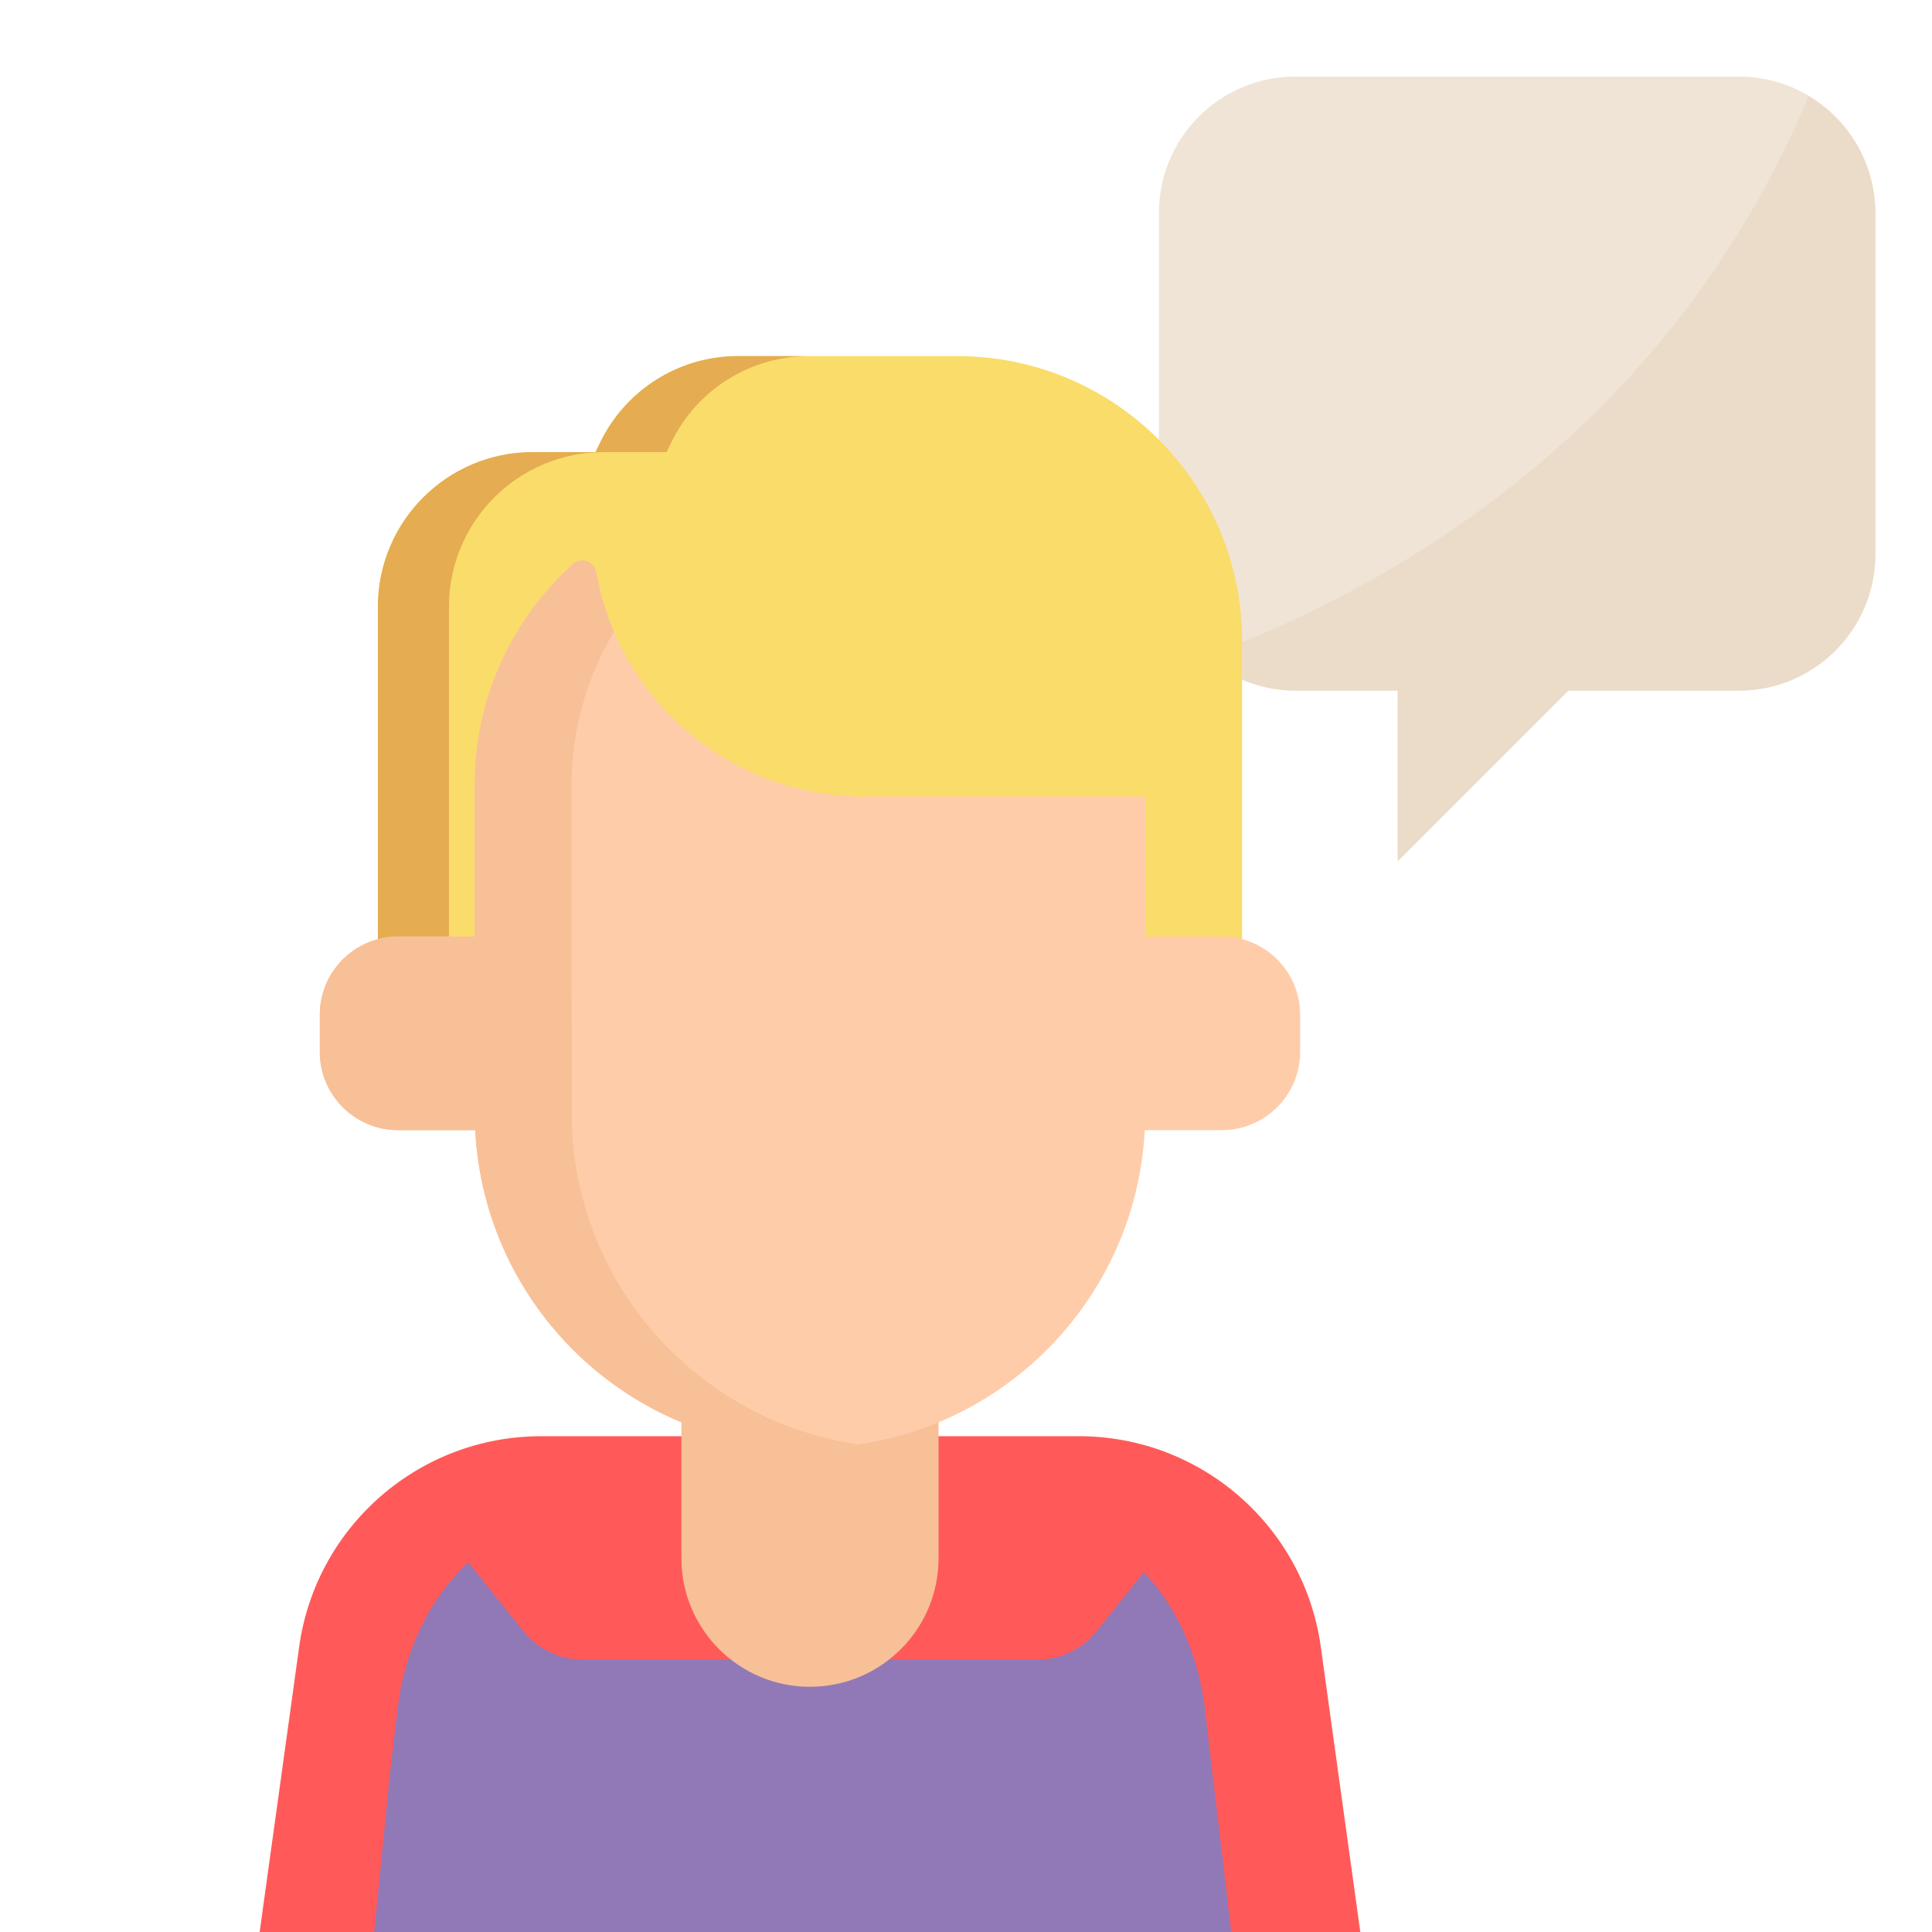<?xml version="1.0" encoding="UTF-8" standalone="no"?>
<!-- Generator: Adobe Illustrator 19.0.0, SVG Export Plug-In . SVG Version: 6.00 Build 0)  -->

<svg
   xmlns:dc="http://purl.org/dc/elements/1.1/"
   xmlns:cc="http://creativecommons.org/ns#"
   xmlns:rdf="http://www.w3.org/1999/02/22-rdf-syntax-ns#"
   xmlns:svg="http://www.w3.org/2000/svg"
   xmlns="http://www.w3.org/2000/svg"
   xmlns:sodipodi="http://sodipodi.sourceforge.net/DTD/sodipodi-0.dtd"
   xmlns:inkscape="http://www.inkscape.org/namespaces/inkscape"
   version="1.1"
   id="Capa_1"
   x="0px"
   y="0px"
   viewBox="0 0 250 250"
   xml:space="preserve"
   sodipodi:docname="support.svg"
   inkscape:version="0.92.0 r15299"
   width="250"
   height="250"><defs
     id="defs81" /><sodipodi:namedview
     pagecolor="#ffffff"
     bordercolor="#666666"
     borderopacity="1"
     objecttolerance="10"
     gridtolerance="10"
     guidetolerance="10"
     inkscape:pageopacity="0"
     inkscape:pageshadow="2"
     inkscape:window-width="1920"
     inkscape:window-height="1017"
     id="namedview79"
     showgrid="false"
     inkscape:zoom="1.3037281"
     inkscape:cx="17.393161"
     inkscape:cy="168.05467"
     inkscape:window-x="-8"
     inkscape:window-y="-8"
     inkscape:window-maximized="1"
     inkscape:current-layer="Capa_1" /><path
     style="fill:#f0e4d6;stroke-width:0.509"
     d="M 225.012,9.905 H 167.624 c -9.752,0 -17.658,7.906 -17.658,17.658 V 71.708 c 0,9.752 7.906,17.658 17.658,17.658 h 13.243 V 111.439 L 202.94,89.366 h 22.072 c 9.752,0 17.658,-7.906 17.658,-17.658 V 27.563 c -5e-4,-9.752 -7.907,-17.658 -17.658,-17.658 z"
     id="path2-7"
     inkscape:connector-curvature="0" /><path
     style="fill:#ebdcca;stroke-width:0.509"
     d="m 234.035,12.457 c -18.219,43.43 -54.051,63.577 -77.968,72.495 3.187,2.83 7.297,4.401 11.557,4.414 h 13.243 V 111.439 L 202.94,89.366 h 22.072 c 9.752,0 17.658,-7.906 17.658,-17.658 V 27.563 c -0.014,-6.207 -3.294,-11.946 -8.635,-15.106 z"
     id="path4-2"
     inkscape:connector-curvature="0" /><path
     style="fill:#ff5a59;stroke-width:0.541"
     d="M 23.487,322.976 H 186.136 l -2.741,-19.78 -11.205,-80.861 -1.275,-9.216 C 168.75,197.488 155.385,185.845 139.604,185.845 H 70.018 c -15.781,0 -29.145,11.642 -31.311,27.273 l -1.275,9.216 -11.205,80.861 z"
     id="path2"
     inkscape:connector-curvature="0" /><path
     style="fill:#9178b7;fill-opacity:1;stroke-width:0.463"
     d="m 42.675,326.893 122.869,0.648 -2.166,-43.174 -6.474,-54.82 -1.007,-8.538 c -1.711,-14.482 -12.268,-25.268 -24.734,-25.268 H 76.192 c -12.466,0 -23.024,10.786 -24.734,25.268 l -1.007,8.538 -6.474,65.192 z"
     id="path2-8"
     inkscape:connector-curvature="0"
     sodipodi:nodetypes="cccccsscccc" /><path
     style="fill:#ff5a59;stroke-width:0.541"
     d="m 150.721,200.05 -8.801,10.998 c -1.877,2.346 -4.718,3.711 -7.722,3.711 H 104.811 75.424 c -3.004,0 -5.845,-1.366 -7.722,-3.711 l -8.801,-10.998 v -5.066 h 91.819 z"
     id="path12"
     inkscape:connector-curvature="0" /><path
     style="fill:#f7c097;fill-opacity:1;stroke-width:0.541"
     d="m 121.448,169.127 v 32.507 c 0,9.188 -7.449,16.637 -16.637,16.637 v 0 c -9.188,0 -16.637,-7.449 -16.637,-16.637 v -32.507 z"
     id="path14"
     inkscape:connector-curvature="0" /><path
     style="fill:#f9dc6a;stroke-width:0.541"
     d="M 160.724,82.932 V 133.206 H 48.899 V 78.531 c 0,-11.061 8.967,-20.029 20.029,-20.029 h 8.131 l 0.615,-1.268 C 80.988,50.409 87.908,46.077 95.496,46.077 h 28.373 c 20.354,0 36.855,16.501 36.855,36.856 z"
     id="path16"
     inkscape:connector-curvature="0" /><path
     style="fill:#e5ac51;stroke-width:0.541"
     d="m 68.927,58.502 h 8.131 l 0.615,-1.268 C 80.988,50.41 87.908,46.077 95.496,46.077 h 9.193 c -7.587,0 -14.507,4.333 -17.821,11.158 l -0.615,1.268 H 78.121 c -11.061,0 -20.029,8.967 -20.029,20.029 V 133.207 H 48.899 V 78.531 C 48.899,67.469 57.866,58.502 68.927,58.502 Z"
     id="path18"
     inkscape:connector-curvature="0" /><path
     style="fill:#ffccaa;stroke-width:0.541"
     d="m 41.382,131.315 v 4.793 c 0,5.595 4.536,10.131 10.131,10.131 h 9.978 c 0.593,11.45 5.62,21.734 13.405,29.151 7.785,7.412 18.318,11.961 29.915,11.961 23.196,0 42.14,-18.202 43.32,-41.112 h 9.978 c 5.595,0 10.131,-4.536 10.131,-10.131 v -4.793 c 0,-5.595 -4.536,-10.131 -10.131,-10.131 h -9.916 v -18.112 h -36.42 c -17.326,0 -31.723,-12.526 -34.624,-29.02 C 76.897,72.621 75.19,72.03 74.112,73.005 66.322,80.052 61.429,90.242 61.429,101.576 v 19.607 h -9.916 c -5.595,5.4e-4 -10.131,4.536 -10.131,10.132 z"
     id="path20"
     inkscape:connector-curvature="0" /><path
     style="fill:#f7c097;fill-opacity:1;stroke-width:0.541"
     d="m 51.513,121.184 h 9.916 v -19.608 c 0,-11.334 4.893,-21.525 12.683,-28.571 1.078,-0.975 2.786,-0.384 3.037,1.048 0.473,2.689 1.256,5.27 2.303,7.711 -3.48,5.789 -5.488,12.564 -5.488,19.813 v 19.608 l 0.062,25.056 c 0.593,11.45 5.62,21.734 13.405,29.151 6.356,6.051 14.544,10.192 23.647,11.509 -2.046,0.296 -4.139,0.453 -6.268,0.453 -11.598,0 -22.131,-4.549 -29.915,-11.961 -7.785,-7.417 -12.812,-17.7 -13.405,-29.151 h -9.978 c -5.595,0 -10.131,-4.536 -10.131,-10.131 v -4.793 c 0,-5.596 4.536,-10.132 10.131,-10.132 z"
     id="path22"
     inkscape:connector-curvature="0" /><g
     id="g40"
     transform="matrix(0.589,0,0,0.589,-23.587,20.188)" /><g
     id="g42"
     transform="matrix(0.589,0,0,0.589,-23.587,20.188)" /><g
     id="g44"
     transform="matrix(0.589,0,0,0.589,-23.587,20.188)" /><g
     id="g46"
     transform="matrix(0.589,0,0,0.589,-23.587,20.188)" /><g
     id="g48"
     transform="matrix(0.589,0,0,0.589,-23.587,20.188)" /><g
     id="g50"
     transform="matrix(0.589,0,0,0.589,-23.587,20.188)" /><g
     id="g52"
     transform="matrix(0.589,0,0,0.589,-23.587,20.188)" /><g
     id="g54"
     transform="matrix(0.589,0,0,0.589,-23.587,20.188)" /><g
     id="g56"
     transform="matrix(0.589,0,0,0.589,-23.587,20.188)" /><g
     id="g58"
     transform="matrix(0.589,0,0,0.589,-23.587,20.188)" /><g
     id="g60"
     transform="matrix(0.589,0,0,0.589,-23.587,20.188)" /><g
     id="g62"
     transform="matrix(0.589,0,0,0.589,-23.587,20.188)" /><g
     id="g64"
     transform="matrix(0.589,0,0,0.589,-23.587,20.188)" /><g
     id="g66"
     transform="matrix(0.589,0,0,0.589,-23.587,20.188)" /><g
     id="g68"
     transform="matrix(0.589,0,0,0.589,-23.587,20.188)" /></svg>
